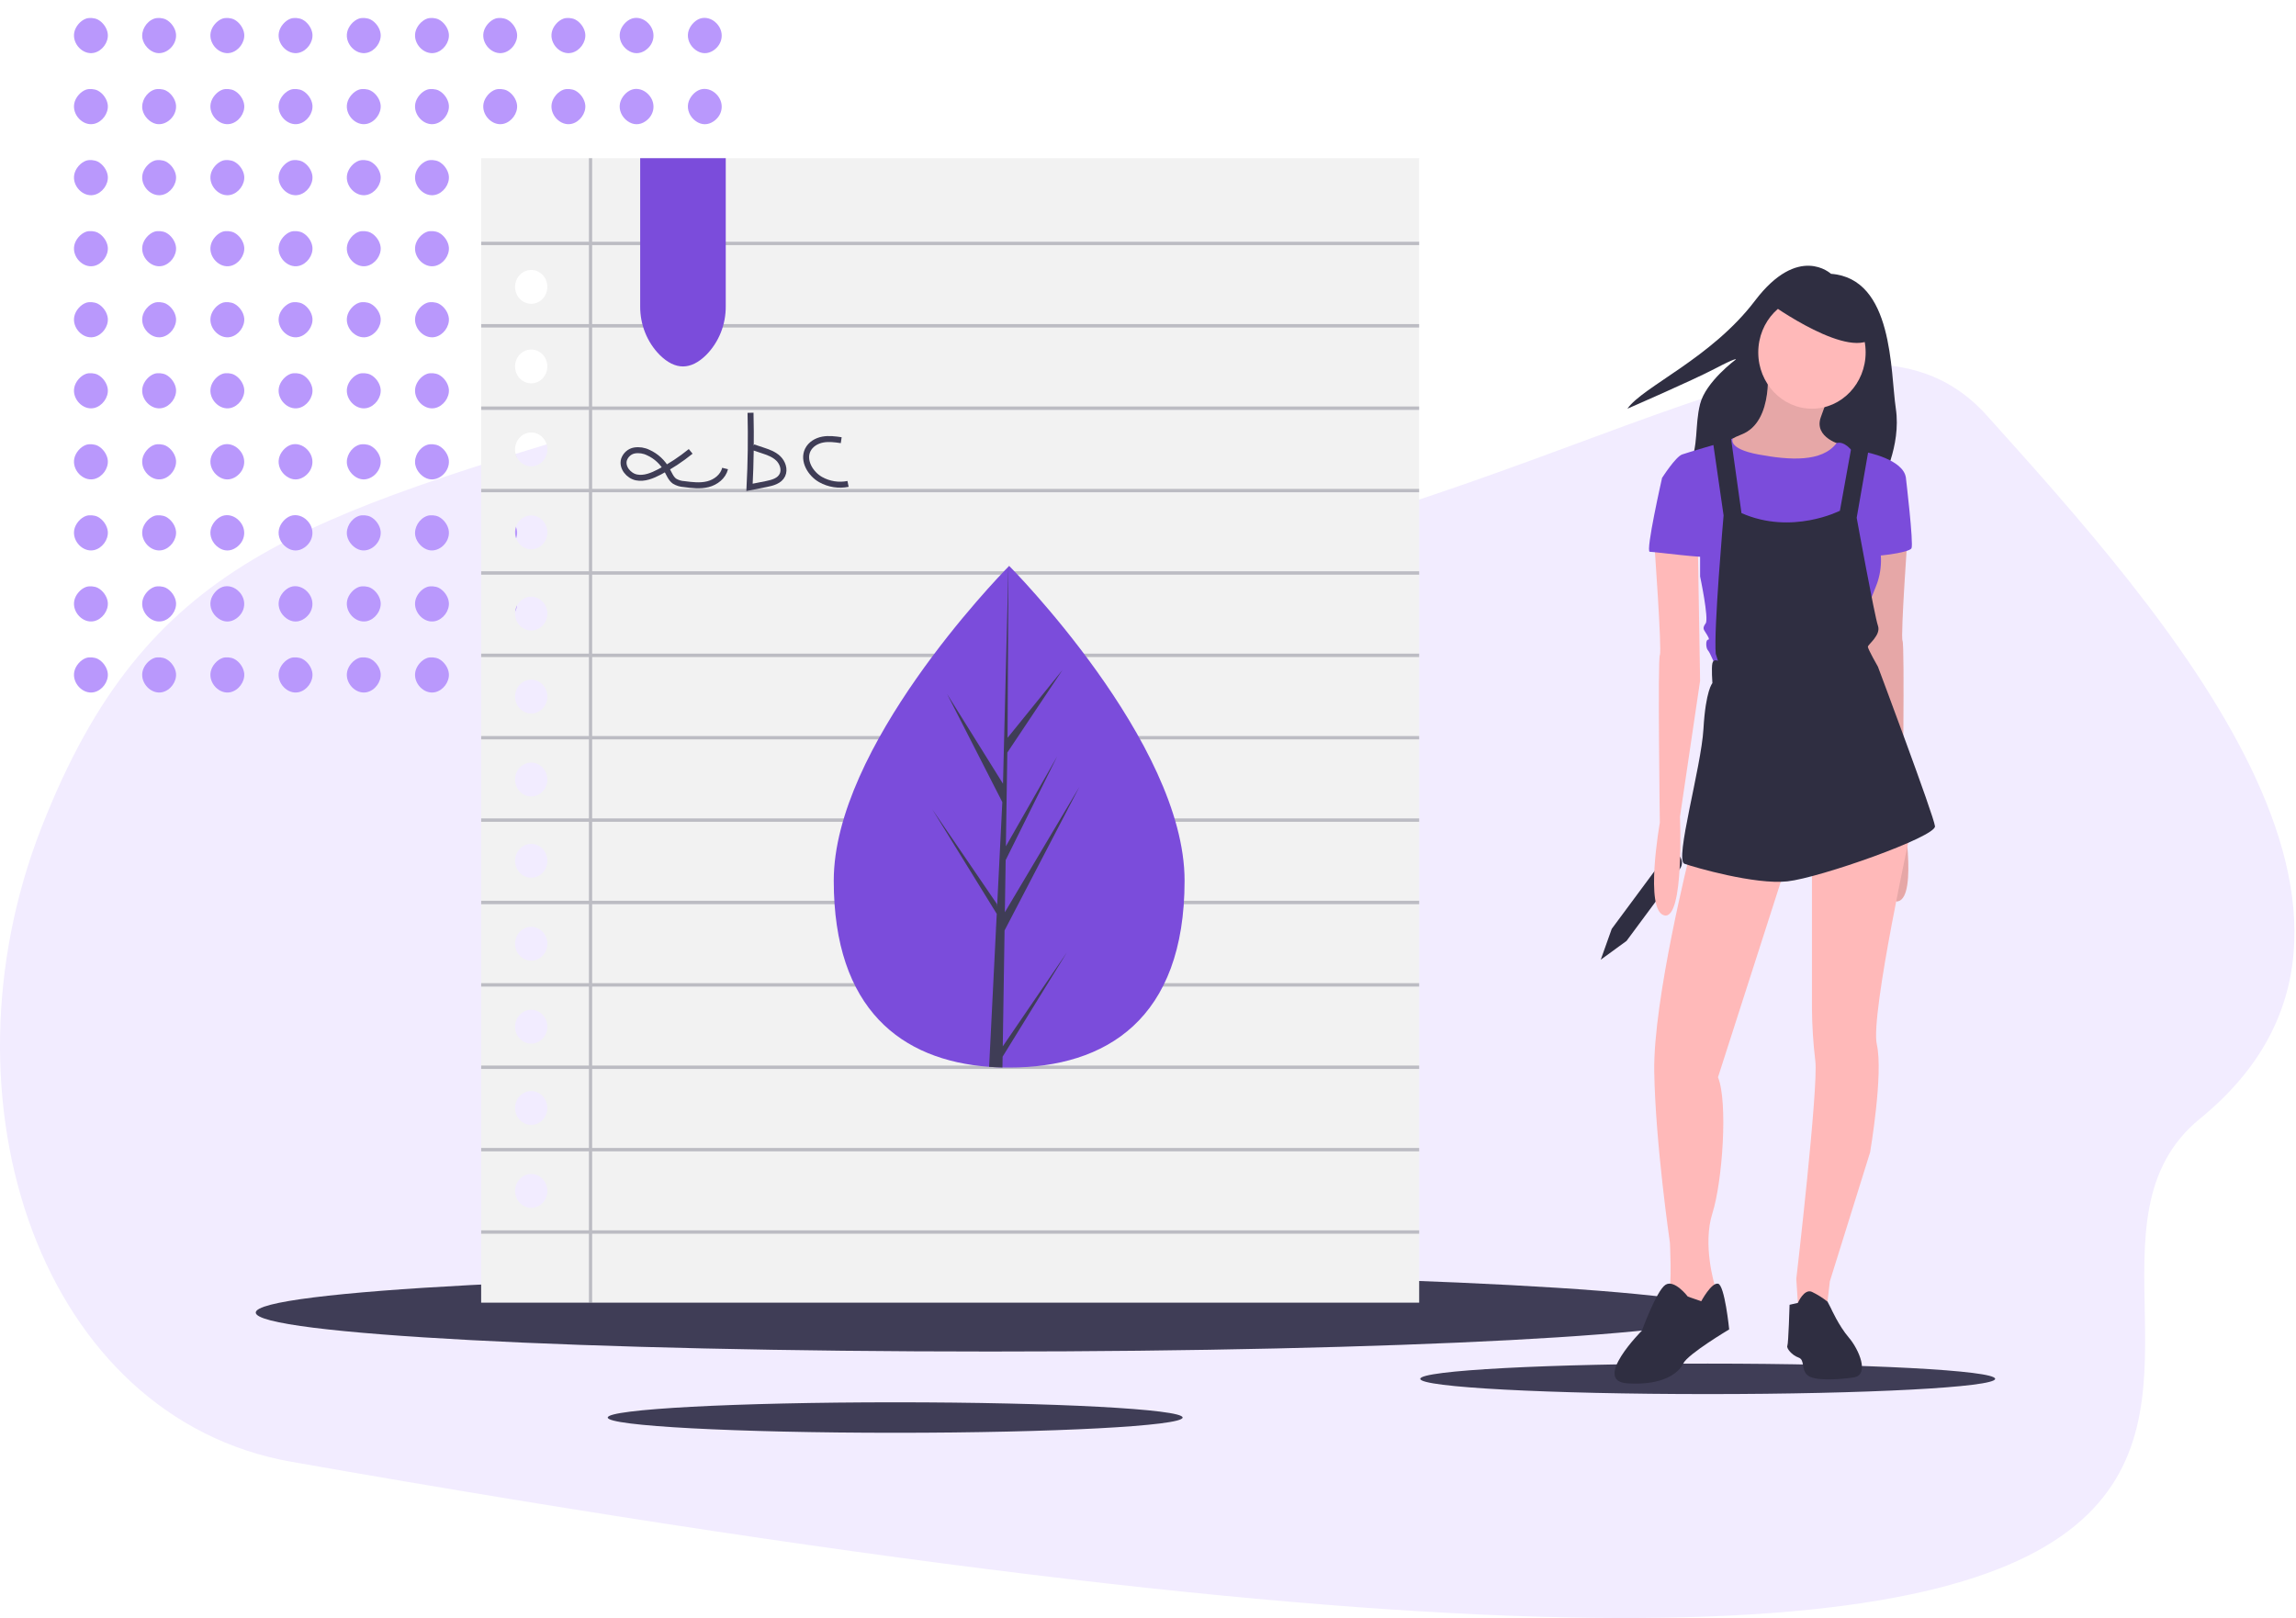 <svg width="769" height="542" viewBox="0 0 769 542" fill="none" xmlns="http://www.w3.org/2000/svg">
<g id="art">
<path id="Vector 1" d="M13.887 277.202C49.109 187.212 100.513 173.88 214.745 139.217C214.745 139.217 215.507 216.408 351.824 197.21C522.22 173.213 616.937 85.223 665.485 139.217C724.708 205.084 817.794 308.698 736.88 374.691C655.966 440.683 919.067 634.121 97.657 489.678C13.888 474.947 -22.072 369.078 13.887 277.202Z" fill="#F2ECFF"/>
<g id="dots">
<g id="Group">
<path id="Vector" d="M28.84 6.228C26.966 6.879 25.27 8.85 24.877 10.839C24.11 14.669 27.787 18.499 31.464 17.699C34.23 17.104 36.372 14.167 36.104 11.397C35.908 9.445 34.498 7.437 32.713 6.526C31.624 5.987 29.946 5.856 28.84 6.228Z" fill="#B998FC"/>
<path id="Vector_2" d="M51.686 6.228C48.99 7.158 47.17 10.244 47.723 12.958C48.169 15.171 50.151 17.235 52.257 17.699C55.719 18.462 59.307 15.059 58.95 11.397C58.754 9.445 57.344 7.437 55.559 6.526C54.47 5.987 52.792 5.856 51.686 6.228Z" fill="#B998FC"/>
<path id="Vector_3" d="M74.533 6.228C72.659 6.879 70.963 8.85 70.57 10.839C69.803 14.669 73.48 18.499 77.156 17.699C79.923 17.104 82.065 14.167 81.797 11.397C81.601 9.445 80.191 7.437 78.406 6.526C77.317 5.987 75.639 5.856 74.533 6.228Z" fill="#B998FC"/>
<path id="Vector_4" d="M97.379 6.228C95.505 6.879 93.809 8.85 93.416 10.839C92.649 14.669 96.326 18.499 100.003 17.699C102.769 17.104 104.911 14.167 104.643 11.397C104.447 9.445 103.037 7.437 101.252 6.526C100.163 5.987 98.485 5.856 97.379 6.228Z" fill="#B998FC"/>
<path id="Vector_5" d="M120.225 6.228C118.351 6.879 116.656 8.85 116.263 10.839C115.496 14.669 119.172 18.499 122.849 17.699C125.616 17.104 127.758 14.167 127.49 11.397C127.293 9.445 125.883 7.437 124.099 6.526C123.01 5.987 121.332 5.856 120.225 6.228Z" fill="#B998FC"/>
<path id="Vector_6" d="M143.072 6.228C141.198 6.879 139.502 8.85 139.109 10.839C138.342 14.669 142.019 18.499 145.696 17.699C148.462 17.104 150.604 14.167 150.336 11.397C150.14 9.445 148.73 7.437 146.945 6.526C145.856 5.987 144.178 5.856 143.072 6.228Z" fill="#B998FC"/>
<path id="Vector_7" d="M165.918 6.228C164.044 6.879 162.348 8.85 161.956 10.839C161.188 14.669 164.865 18.499 168.542 17.699C171.308 17.104 173.45 14.167 173.183 11.397C172.986 9.445 171.576 7.437 169.791 6.526C168.702 5.987 167.025 5.856 165.918 6.228Z" fill="#B998FC"/>
<path id="Vector_8" d="M188.765 6.228C186.89 6.879 185.195 8.85 184.802 10.839C184.035 14.669 187.712 18.499 191.388 17.699C194.155 17.104 196.297 14.167 196.029 11.397C195.833 9.445 194.423 7.437 192.638 6.526C191.549 5.987 189.871 5.856 188.765 6.228Z" fill="#B998FC"/>
<path id="Vector_9" d="M211.61 6.228C209.736 6.879 208.041 8.85 207.648 10.839C207.202 13.014 208.219 15.375 210.182 16.77C212.092 18.145 214.27 18.164 216.198 16.826C219.357 14.632 219.785 10.541 217.143 7.809C215.626 6.21 213.449 5.596 211.61 6.228Z" fill="#B998FC"/>
<path id="Vector_10" d="M234.457 6.228C232.583 6.879 230.888 8.85 230.495 10.839C230.049 13.014 231.066 15.375 233.03 16.77C234.939 18.145 237.117 18.164 239.045 16.826C242.204 14.632 242.632 10.541 239.991 7.809C238.473 6.21 236.296 5.596 234.457 6.228Z" fill="#B998FC"/>
<path id="Vector_11" d="M28.84 30.026C26.966 30.676 25.27 32.647 24.877 34.636C24.11 38.466 27.787 42.296 31.464 41.496C34.23 40.902 36.372 37.964 36.104 35.194C35.908 33.242 34.498 31.234 32.713 30.323C31.624 29.784 29.946 29.654 28.84 30.026Z" fill="#B998FC"/>
<path id="Vector_12" d="M51.686 30.025C48.99 30.955 47.17 34.041 47.723 36.756C48.169 38.968 50.151 41.032 52.257 41.496C55.719 42.259 59.307 38.856 58.95 35.194C58.754 33.242 57.344 31.234 55.559 30.323C54.47 29.784 52.792 29.654 51.686 30.025Z" fill="#B998FC"/>
<path id="Vector_13" d="M74.533 30.026C72.659 30.676 70.963 32.647 70.57 34.636C69.803 38.466 73.48 42.296 77.156 41.496C79.923 40.902 82.065 37.964 81.797 35.194C81.601 33.242 80.191 31.234 78.406 30.323C77.317 29.784 75.639 29.654 74.533 30.026Z" fill="#B998FC"/>
<path id="Vector_14" d="M97.379 30.026C95.505 30.676 93.809 32.647 93.416 34.636C92.649 38.466 96.326 42.296 100.003 41.496C102.769 40.902 104.911 37.964 104.643 35.194C104.447 33.242 103.037 31.234 101.252 30.323C100.163 29.784 98.485 29.654 97.379 30.026Z" fill="#B998FC"/>
<path id="Vector_15" d="M120.225 30.026C118.351 30.676 116.656 32.647 116.263 34.636C115.496 38.466 119.172 42.296 122.849 41.496C125.616 40.902 127.758 37.964 127.49 35.194C127.293 33.242 125.883 31.234 124.099 30.323C123.01 29.784 121.332 29.654 120.225 30.026Z" fill="#B998FC"/>
<path id="Vector_16" d="M143.072 30.026C141.198 30.676 139.502 32.647 139.109 34.636C138.342 38.466 142.019 42.296 145.696 41.496C148.462 40.902 150.604 37.964 150.336 35.194C150.14 33.242 148.73 31.234 146.945 30.323C145.856 29.784 144.178 29.654 143.072 30.026Z" fill="#B998FC"/>
<path id="Vector_17" d="M165.918 30.026C164.044 30.676 162.348 32.647 161.956 34.636C161.188 38.466 164.865 42.296 168.542 41.496C171.308 40.902 173.45 37.964 173.183 35.194C172.986 33.242 171.576 31.234 169.791 30.323C168.702 29.784 167.025 29.654 165.918 30.026Z" fill="#B998FC"/>
<path id="Vector_18" d="M188.765 30.026C186.89 30.676 185.195 32.647 184.802 34.636C184.035 38.466 187.712 42.296 191.388 41.496C194.155 40.902 196.297 37.964 196.029 35.194C195.833 33.242 194.423 31.234 192.638 30.323C191.549 29.784 189.871 29.654 188.765 30.026Z" fill="#B998FC"/>
<path id="Vector_19" d="M211.61 30.026C209.736 30.676 208.041 32.647 207.648 34.636C207.202 36.812 208.219 39.173 210.182 40.567C212.092 41.943 214.27 41.961 216.198 40.623C219.357 38.429 219.785 34.339 217.143 31.606C215.626 30.007 213.449 29.393 211.61 30.026Z" fill="#B998FC"/>
<path id="Vector_20" d="M234.457 30.026C232.583 30.676 230.888 32.647 230.495 34.636C230.049 36.812 231.066 39.173 233.03 40.567C234.939 41.943 237.117 41.961 239.045 40.623C242.204 38.429 242.632 34.339 239.991 31.606C238.473 30.007 236.296 29.393 234.457 30.026Z" fill="#B998FC"/>
<path id="Vector_21" d="M28.84 53.823C26.966 54.474 25.27 56.444 24.877 58.434C24.11 62.264 27.787 66.093 31.464 65.294C34.23 64.699 36.372 61.761 36.104 58.991C35.908 57.039 34.498 55.031 32.713 54.12C31.624 53.581 29.946 53.451 28.84 53.823Z" fill="#B998FC"/>
<path id="Vector_22" d="M51.686 53.823C49.812 54.474 48.116 56.444 47.724 58.434C46.956 62.264 50.633 66.093 54.31 65.294C57.077 64.699 59.218 61.761 58.951 58.991C58.754 57.039 57.344 55.031 55.559 54.12C54.471 53.581 52.793 53.451 51.686 53.823Z" fill="#B998FC"/>
<path id="Vector_23" d="M74.533 53.823C72.659 54.474 70.963 56.444 70.57 58.434C69.803 62.264 73.48 66.093 77.156 65.294C79.923 64.699 82.065 61.761 81.797 58.991C81.601 57.039 80.191 55.031 78.406 54.12C77.317 53.581 75.639 53.451 74.533 53.823Z" fill="#B998FC"/>
<path id="Vector_24" d="M97.379 53.823C95.505 54.474 93.809 56.444 93.416 58.434C92.649 62.264 96.326 66.093 100.003 65.294C102.769 64.699 104.911 61.761 104.643 58.991C104.447 57.039 103.037 55.031 101.252 54.12C100.163 53.581 98.485 53.451 97.379 53.823Z" fill="#B998FC"/>
<path id="Vector_25" d="M120.225 53.823C118.351 54.474 116.656 56.444 116.263 58.434C115.496 62.264 119.172 66.093 122.849 65.294C125.616 64.699 127.758 61.761 127.49 58.991C127.293 57.039 125.883 55.031 124.099 54.12C123.01 53.581 121.332 53.451 120.225 53.823Z" fill="#B998FC"/>
<path id="Vector_26" d="M143.072 53.823C141.198 54.474 139.502 56.444 139.109 58.434C138.342 62.264 142.019 66.093 145.696 65.294C148.462 64.699 150.604 61.761 150.336 58.991C150.14 57.039 148.73 55.031 146.945 54.12C145.856 53.581 144.178 53.451 143.072 53.823Z" fill="#B998FC"/>
<path id="Vector_27" d="M165.918 53.823C164.044 54.474 162.348 56.444 161.956 58.434C161.188 62.264 164.865 66.093 168.542 65.294C171.308 64.699 173.45 61.761 173.183 58.991C172.986 57.039 171.576 55.031 169.791 54.12C168.702 53.581 167.025 53.451 165.918 53.823Z" fill="#B998FC"/>
<path id="Vector_28" d="M188.765 53.823C186.89 54.474 185.195 56.444 184.802 58.434C184.035 62.264 187.712 66.093 191.388 65.294C194.155 64.699 196.297 61.761 196.029 58.991C195.833 57.039 194.423 55.031 192.638 54.12C191.549 53.581 189.871 53.451 188.765 53.823Z" fill="#B998FC"/>
<path id="Vector_29" d="M211.611 53.823C209.736 54.474 208.041 56.444 207.648 58.434C206.881 62.264 210.558 66.093 214.234 65.294C217.001 64.699 219.143 61.761 218.875 58.991C218.679 57.039 217.269 55.031 215.484 54.12C214.395 53.581 212.717 53.451 211.611 53.823Z" fill="#B998FC"/>
<path id="Vector_30" d="M234.457 53.823C232.583 54.474 230.887 56.444 230.495 58.434C229.727 62.264 233.404 66.093 237.081 65.294C239.847 64.699 241.989 61.761 241.722 58.991C241.525 57.039 240.115 55.031 238.33 54.12C237.242 53.581 235.564 53.451 234.457 53.823Z" fill="#B998FC"/>
<path id="Vector_31" d="M28.84 77.62C26.966 78.271 25.27 80.242 24.877 82.231C24.11 86.061 27.787 89.891 31.464 89.091C34.23 88.496 36.372 85.559 36.104 82.789C35.908 80.837 34.498 78.829 32.713 77.918C31.624 77.379 29.946 77.248 28.84 77.62Z" fill="#B998FC"/>
<path id="Vector_32" d="M51.686 77.62C49.812 78.271 48.116 80.242 47.724 82.231C46.956 86.061 50.633 89.891 54.31 89.091C57.077 88.496 59.218 85.559 58.951 82.789C58.754 80.837 57.344 78.829 55.559 77.918C54.471 77.379 52.793 77.248 51.686 77.62Z" fill="#B998FC"/>
<path id="Vector_33" d="M74.533 77.62C72.659 78.271 70.963 80.242 70.57 82.231C69.803 86.061 73.48 89.891 77.156 89.091C79.923 88.496 82.065 85.559 81.797 82.789C81.601 80.837 80.191 78.829 78.406 77.918C77.317 77.379 75.639 77.248 74.533 77.62Z" fill="#B998FC"/>
<path id="Vector_34" d="M97.379 77.62C95.505 78.271 93.809 80.242 93.416 82.231C92.649 86.061 96.326 89.891 100.003 89.091C102.769 88.496 104.911 85.559 104.643 82.789C104.447 80.837 103.037 78.829 101.252 77.918C100.163 77.379 98.485 77.248 97.379 77.62Z" fill="#B998FC"/>
<path id="Vector_35" d="M120.225 77.62C118.351 78.271 116.656 80.242 116.263 82.231C115.496 86.061 119.172 89.891 122.849 89.091C125.616 88.496 127.758 85.559 127.49 82.789C127.293 80.837 125.883 78.829 124.099 77.918C123.01 77.379 121.332 77.248 120.225 77.62Z" fill="#B998FC"/>
<path id="Vector_36" d="M143.072 77.62C141.198 78.271 139.502 80.242 139.109 82.231C138.342 86.061 142.019 89.891 145.696 89.091C148.462 88.496 150.604 85.559 150.336 82.789C150.14 80.837 148.73 78.829 146.945 77.918C145.856 77.379 144.178 77.248 143.072 77.62Z" fill="#B998FC"/>
<path id="Vector_37" d="M165.918 77.62C164.044 78.271 162.348 80.242 161.956 82.231C161.188 86.061 164.865 89.891 168.542 89.091C171.308 88.496 173.45 85.559 173.183 82.789C172.986 80.837 171.576 78.829 169.791 77.918C168.702 77.379 167.025 77.248 165.918 77.62Z" fill="#B998FC"/>
<path id="Vector_38" d="M188.765 77.62C186.89 78.271 185.195 80.242 184.802 82.231C184.035 86.061 187.712 89.891 191.388 89.091C194.155 88.496 196.297 85.559 196.029 82.789C195.833 80.837 194.423 78.829 192.638 77.918C191.549 77.379 189.871 77.248 188.765 77.62Z" fill="#B998FC"/>
<path id="Vector_39" d="M211.611 77.62C209.736 78.271 208.041 80.242 207.648 82.231C206.881 86.061 210.558 89.891 214.234 89.091C217.001 88.496 219.143 85.559 218.875 82.789C218.679 80.837 217.269 78.829 215.484 77.918C214.395 77.379 212.717 77.248 211.611 77.62Z" fill="#B998FC"/>
<path id="Vector_40" d="M234.457 77.62C232.583 78.271 230.887 80.242 230.495 82.231C229.727 86.061 233.404 89.891 237.081 89.091C239.847 88.496 241.989 85.559 241.722 82.789C241.525 80.837 240.115 78.829 238.33 77.918C237.242 77.379 235.564 77.248 234.457 77.62Z" fill="#B998FC"/>
<path id="Vector_41" d="M28.84 101.418C26.966 102.068 25.27 104.039 24.877 106.028C24.11 109.858 27.787 113.688 31.464 112.889C34.23 112.294 36.372 109.356 36.104 106.586C35.908 104.634 34.498 102.626 32.713 101.715C31.624 101.176 29.946 101.046 28.84 101.418Z" fill="#B998FC"/>
<path id="Vector_42" d="M51.686 101.418C49.812 102.068 48.116 104.039 47.724 106.028C46.956 109.858 50.633 113.688 54.31 112.889C57.077 112.294 59.218 109.356 58.951 106.586C58.754 104.634 57.344 102.626 55.559 101.715C54.471 101.176 52.793 101.046 51.686 101.418Z" fill="#B998FC"/>
<path id="Vector_43" d="M74.533 101.418C72.659 102.068 70.963 104.039 70.57 106.028C69.803 109.858 73.48 113.688 77.156 112.889C79.923 112.294 82.065 109.356 81.797 106.586C81.601 104.634 80.191 102.626 78.406 101.715C77.317 101.176 75.639 101.046 74.533 101.418Z" fill="#B998FC"/>
<path id="Vector_44" d="M97.379 101.418C95.505 102.068 93.809 104.039 93.416 106.028C92.649 109.858 96.326 113.688 100.003 112.889C102.769 112.294 104.911 109.356 104.643 106.586C104.447 104.634 103.037 102.626 101.252 101.715C100.163 101.176 98.485 101.046 97.379 101.418Z" fill="#B998FC"/>
<path id="Vector_45" d="M120.225 101.418C118.351 102.068 116.656 104.039 116.263 106.028C115.496 109.858 119.172 113.688 122.849 112.889C125.616 112.294 127.758 109.356 127.49 106.586C127.293 104.634 125.883 102.626 124.099 101.715C123.01 101.176 121.332 101.046 120.225 101.418Z" fill="#B998FC"/>
<path id="Vector_46" d="M143.072 101.418C141.198 102.068 139.502 104.039 139.109 106.028C138.342 109.858 142.019 113.688 145.696 112.889C148.462 112.294 150.604 109.356 150.336 106.586C150.14 104.634 148.73 102.626 146.945 101.715C145.856 101.176 144.178 101.046 143.072 101.418Z" fill="#B998FC"/>
<path id="Vector_47" d="M165.918 101.418C164.044 102.068 162.348 104.039 161.956 106.028C161.188 109.858 164.865 113.688 168.542 112.889C171.308 112.294 173.45 109.356 173.183 106.586C172.986 104.634 171.576 102.626 169.791 101.715C168.702 101.176 167.025 101.046 165.918 101.418Z" fill="#B998FC"/>
<path id="Vector_48" d="M188.765 101.418C186.89 102.068 185.195 104.039 184.802 106.028C184.035 109.858 187.712 113.688 191.388 112.889C194.155 112.294 196.297 109.356 196.029 106.586C195.833 104.634 194.423 102.626 192.638 101.715C191.549 101.176 189.871 101.046 188.765 101.418Z" fill="#B998FC"/>
<path id="Vector_49" d="M211.611 101.418C209.736 102.068 208.041 104.039 207.648 106.028C206.881 109.858 210.558 113.688 214.234 112.889C217.001 112.294 219.143 109.356 218.875 106.586C218.679 104.634 217.269 102.626 215.484 101.715C214.395 101.176 212.717 101.046 211.611 101.418Z" fill="#B998FC"/>
<path id="Vector_50" d="M234.457 101.418C232.583 102.068 230.887 104.039 230.495 106.028C229.727 109.858 233.404 113.688 237.081 112.889C239.847 112.294 241.989 109.356 241.722 106.586C241.525 104.634 240.115 102.626 238.33 101.715C237.242 101.176 235.564 101.046 234.457 101.418Z" fill="#B998FC"/>
<path id="Vector_51" d="M28.84 125.215C26.966 125.866 25.27 127.836 24.877 129.826C24.11 133.656 27.787 137.485 31.464 136.686C34.23 136.091 36.372 133.154 36.104 130.383C35.908 128.431 34.498 126.423 32.713 125.512C31.624 124.973 29.946 124.843 28.84 125.215Z" fill="#B998FC"/>
<path id="Vector_52" d="M51.686 125.215C49.812 125.866 48.116 127.836 47.724 129.826C46.956 133.656 50.633 137.485 54.31 136.686C57.077 136.091 59.218 133.154 58.951 130.383C58.754 128.431 57.344 126.423 55.559 125.512C54.471 124.973 52.793 124.843 51.686 125.215Z" fill="#B998FC"/>
<path id="Vector_53" d="M74.533 125.215C72.659 125.866 70.963 127.836 70.57 129.826C69.803 133.656 73.48 137.485 77.156 136.686C79.923 136.091 82.065 133.154 81.797 130.383C81.601 128.431 80.191 126.423 78.406 125.512C77.317 124.973 75.639 124.843 74.533 125.215Z" fill="#B998FC"/>
<path id="Vector_54" d="M97.379 125.215C95.505 125.866 93.809 127.836 93.416 129.826C92.649 133.656 96.326 137.485 100.003 136.686C102.769 136.091 104.911 133.154 104.643 130.383C104.447 128.431 103.037 126.423 101.252 125.512C100.163 124.973 98.485 124.843 97.379 125.215Z" fill="#B998FC"/>
<path id="Vector_55" d="M120.225 125.215C118.351 125.866 116.656 127.836 116.263 129.826C115.496 133.656 119.172 137.485 122.849 136.686C125.616 136.091 127.758 133.154 127.49 130.383C127.293 128.431 125.883 126.423 124.099 125.512C123.01 124.973 121.332 124.843 120.225 125.215Z" fill="#B998FC"/>
<path id="Vector_56" d="M143.072 125.215C141.198 125.866 139.502 127.836 139.109 129.826C138.342 133.656 142.019 137.485 145.696 136.686C148.462 136.091 150.604 133.154 150.336 130.383C150.14 128.431 148.73 126.423 146.945 125.512C145.856 124.973 144.178 124.843 143.072 125.215Z" fill="#B998FC"/>
<path id="Vector_57" d="M165.918 125.215C164.044 125.866 162.348 127.836 161.956 129.826C161.188 133.656 164.865 137.485 168.542 136.686C171.308 136.091 173.45 133.154 173.183 130.383C172.986 128.431 171.576 126.423 169.791 125.512C168.702 124.973 167.025 124.843 165.918 125.215Z" fill="#B998FC"/>
<path id="Vector_58" d="M188.765 125.215C186.89 125.866 185.195 127.836 184.802 129.826C184.035 133.656 187.712 137.485 191.388 136.686C194.155 136.091 196.297 133.154 196.029 130.383C195.833 128.431 194.423 126.423 192.638 125.512C191.549 124.973 189.871 124.843 188.765 125.215Z" fill="#B998FC"/>
<path id="Vector_59" d="M211.611 125.215C209.736 125.866 208.041 127.836 207.648 129.826C206.881 133.656 210.558 137.485 214.234 136.686C217.001 136.091 219.143 133.154 218.875 130.383C218.679 128.431 217.269 126.423 215.484 125.512C214.395 124.973 212.717 124.843 211.611 125.215Z" fill="#B998FC"/>
<path id="Vector_60" d="M234.457 125.215C232.583 125.866 230.887 127.836 230.495 129.826C229.727 133.656 233.404 137.485 237.081 136.686C239.847 136.091 241.989 133.154 241.722 130.383C241.525 128.431 240.115 126.423 238.33 125.512C237.242 124.973 235.564 124.843 234.457 125.215Z" fill="#B998FC"/>
<path id="Vector_61" d="M28.84 149.012C26.966 149.663 25.27 151.634 24.877 153.623C24.11 157.453 27.787 161.283 31.464 160.483C34.23 159.888 36.372 156.951 36.104 154.181C35.908 152.229 34.498 150.221 32.713 149.31C31.624 148.771 29.946 148.641 28.84 149.012Z" fill="#B998FC"/>
<path id="Vector_62" d="M51.686 149.012C49.812 149.663 48.116 151.634 47.724 153.623C46.956 157.453 50.633 161.283 54.31 160.483C57.077 159.888 59.218 156.951 58.951 154.181C58.754 152.229 57.344 150.221 55.559 149.31C54.471 148.771 52.793 148.641 51.686 149.012Z" fill="#B998FC"/>
<path id="Vector_63" d="M74.532 149.012C72.658 149.663 70.962 151.634 70.57 153.623C70.124 155.798 71.141 158.159 73.104 159.554C75.014 160.93 77.192 160.948 79.119 159.61C82.278 157.416 82.707 153.326 80.065 150.593C78.548 148.994 76.371 148.38 74.532 149.012Z" fill="#B998FC"/>
<path id="Vector_64" d="M97.38 149.012C95.505 149.663 93.81 151.634 93.417 153.623C92.971 155.798 93.988 158.159 95.952 159.554C97.862 160.93 100.039 160.948 101.967 159.61C105.126 157.416 105.554 153.326 102.913 150.593C101.396 148.994 99.218 148.38 97.38 149.012Z" fill="#B998FC"/>
<path id="Vector_65" d="M120.225 149.012C117.53 149.942 115.709 153.028 116.263 155.743C116.709 157.955 118.69 160.019 120.814 160.483C124.259 161.246 127.846 157.843 127.49 154.181C127.293 152.229 125.883 150.221 124.098 149.31C123.009 148.771 121.332 148.641 120.225 149.012Z" fill="#B998FC"/>
<path id="Vector_66" d="M143.071 149.012C140.376 149.942 138.556 153.028 139.109 155.743C139.555 157.955 141.536 160.019 143.66 160.483C147.105 161.246 150.693 157.843 150.336 154.181C150.14 152.229 148.729 150.221 146.945 149.31C145.856 148.771 144.178 148.641 143.071 149.012Z" fill="#B998FC"/>
<path id="Vector_67" d="M165.918 149.012C163.223 149.942 161.402 153.028 161.955 155.743C162.401 157.955 164.383 160.019 166.507 160.483C169.951 161.246 173.539 157.843 173.182 154.181C172.986 152.229 171.576 150.221 169.791 149.31C168.702 148.771 167.024 148.641 165.918 149.012Z" fill="#B998FC"/>
<path id="Vector_68" d="M188.764 149.012C186.069 149.942 184.248 153.028 184.802 155.743C185.248 157.955 187.229 160.019 189.353 160.483C192.798 161.246 196.385 157.843 196.028 154.181C195.832 152.229 194.422 150.221 192.637 149.31C191.548 148.771 189.871 148.641 188.764 149.012Z" fill="#B998FC"/>
<path id="Vector_69" d="M211.611 149.012C209.736 149.663 208.041 151.634 207.648 153.623C206.881 157.453 210.558 161.283 214.234 160.483C217.001 159.888 219.143 156.951 218.875 154.181C218.679 152.229 217.269 150.221 215.484 149.31C214.395 148.771 212.717 148.641 211.611 149.012Z" fill="#B998FC"/>
<path id="Vector_70" d="M234.457 149.012C232.583 149.663 230.887 151.634 230.495 153.623C229.727 157.453 233.404 161.283 237.081 160.483C239.847 159.888 241.989 156.951 241.722 154.181C241.525 152.229 240.115 150.221 238.33 149.31C237.242 148.771 235.564 148.641 234.457 149.012Z" fill="#B998FC"/>
<path id="Vector_71" d="M28.84 172.81C26.966 173.46 25.27 175.431 24.877 177.42C24.11 181.25 27.787 185.08 31.464 184.281C34.23 183.686 36.372 180.748 36.104 177.978C35.908 176.026 34.498 174.018 32.713 173.107C31.624 172.568 29.946 172.438 28.84 172.81Z" fill="#B998FC"/>
<path id="Vector_72" d="M51.686 172.81C49.812 173.46 48.116 175.431 47.724 177.42C46.956 181.25 50.633 185.08 54.31 184.281C57.077 183.686 59.218 180.748 58.951 177.978C58.754 176.026 57.344 174.018 55.559 173.107C54.471 172.568 52.793 172.438 51.686 172.81Z" fill="#B998FC"/>
<path id="Vector_73" d="M74.532 172.81C72.658 173.46 70.962 175.431 70.57 177.42C70.124 179.596 71.141 181.957 73.104 183.351C75.014 184.727 77.192 184.745 79.119 183.407C82.278 181.213 82.707 177.123 80.065 174.39C78.548 172.791 76.371 172.178 74.532 172.81Z" fill="#B998FC"/>
<path id="Vector_74" d="M97.38 172.81C95.505 173.46 93.81 175.431 93.417 177.42C92.971 179.596 93.988 181.957 95.952 183.351C97.862 184.727 100.039 184.745 101.967 183.407C105.126 181.213 105.554 177.123 102.913 174.39C101.396 172.791 99.218 172.178 97.38 172.81Z" fill="#B998FC"/>
<path id="Vector_75" d="M120.225 172.81C117.53 173.739 115.709 176.825 116.263 179.54C116.709 181.752 118.69 183.816 120.814 184.281C124.259 185.043 127.846 181.641 127.49 177.978C127.293 176.026 125.883 174.018 124.098 173.107C123.009 172.568 121.332 172.438 120.225 172.81Z" fill="#B998FC"/>
<path id="Vector_76" d="M143.071 172.81C140.376 173.739 138.556 176.825 139.109 179.54C139.555 181.752 141.536 183.816 143.66 184.281C147.105 185.043 150.693 181.641 150.336 177.978C150.14 176.026 148.729 174.018 146.945 173.107C145.856 172.568 144.178 172.438 143.071 172.81Z" fill="#B998FC"/>
<path id="Vector_77" d="M165.918 172.81C163.223 173.739 161.402 176.825 161.955 179.54C162.401 181.752 164.383 183.816 166.507 184.281C169.951 185.043 173.539 181.641 173.182 177.978C172.986 176.026 171.576 174.018 169.791 173.107C168.702 172.568 167.024 172.438 165.918 172.81Z" fill="#B998FC"/>
<path id="Vector_78" d="M188.764 172.81C186.069 173.739 184.248 176.825 184.802 179.54C185.248 181.752 187.229 183.816 189.353 184.281C192.798 185.043 196.385 181.641 196.028 177.978C195.832 176.026 194.422 174.018 192.637 173.107C191.548 172.568 189.871 172.438 188.764 172.81Z" fill="#B998FC"/>
<path id="Vector_79" d="M211.611 172.81C209.736 173.46 208.041 175.431 207.648 177.42C206.881 181.25 210.558 185.08 214.234 184.281C217.001 183.686 219.143 180.748 218.875 177.978C218.679 176.026 217.269 174.018 215.484 173.107C214.395 172.568 212.717 172.438 211.611 172.81Z" fill="#B998FC"/>
<path id="Vector_80" d="M234.457 172.81C232.583 173.46 230.887 175.431 230.495 177.42C229.727 181.25 233.404 185.08 237.081 184.281C239.847 183.686 241.989 180.748 241.722 177.978C241.525 176.026 240.115 174.018 238.33 173.107C237.242 172.568 235.564 172.438 234.457 172.81Z" fill="#B998FC"/>
<path id="Vector_81" d="M28.84 196.607C26.966 197.258 25.27 199.228 24.877 201.218C24.11 205.048 27.787 208.878 31.464 208.078C34.23 207.483 36.372 204.546 36.104 201.775C35.908 199.823 34.498 197.815 32.713 196.904C31.624 196.365 29.946 196.235 28.84 196.607Z" fill="#B998FC"/>
<path id="Vector_82" d="M51.686 196.607C49.812 197.258 48.116 199.228 47.724 201.218C46.956 205.048 50.633 208.878 54.31 208.078C57.077 207.483 59.218 204.546 58.951 201.775C58.754 199.823 57.344 197.815 55.559 196.904C54.471 196.365 52.793 196.235 51.686 196.607Z" fill="#B998FC"/>
<path id="Vector_83" d="M74.532 196.607C72.658 197.258 70.962 199.228 70.57 201.218C70.124 203.393 71.141 205.754 73.104 207.148C75.014 208.524 77.192 208.543 79.119 207.204C82.278 205.01 82.707 200.92 80.065 198.187C78.548 196.588 76.371 195.975 74.532 196.607Z" fill="#B998FC"/>
<path id="Vector_84" d="M97.38 196.607C95.505 197.258 93.81 199.228 93.417 201.218C92.971 203.393 93.988 205.754 95.952 207.148C97.862 208.524 100.039 208.543 101.967 207.204C105.126 205.01 105.554 200.92 102.913 198.187C101.396 196.588 99.218 195.975 97.38 196.607Z" fill="#B998FC"/>
<path id="Vector_85" d="M120.225 196.607C118.351 197.258 116.656 199.228 116.263 201.218C115.496 205.048 119.172 208.878 122.849 208.078C125.616 207.483 127.758 204.546 127.49 201.775C127.293 199.823 125.883 197.815 124.099 196.904C123.01 196.365 121.332 196.235 120.225 196.607Z" fill="#B998FC"/>
<path id="Vector_86" d="M143.072 196.607C141.198 197.258 139.502 199.228 139.109 201.218C138.342 205.048 142.019 208.878 145.696 208.078C148.462 207.483 150.604 204.546 150.336 201.775C150.14 199.823 148.73 197.815 146.945 196.904C145.856 196.365 144.178 196.235 143.072 196.607Z" fill="#B998FC"/>
<path id="Vector_87" d="M165.918 196.607C164.044 197.258 162.348 199.228 161.956 201.218C161.188 205.048 164.865 208.878 168.542 208.078C171.308 207.483 173.45 204.546 173.183 201.775C172.986 199.823 171.576 197.815 169.791 196.904C168.702 196.365 167.025 196.235 165.918 196.607Z" fill="#B998FC"/>
<path id="Vector_88" d="M188.765 196.607C186.89 197.258 185.195 199.228 184.802 201.218C184.035 205.048 187.712 208.878 191.388 208.078C194.155 207.483 196.297 204.546 196.029 201.775C195.833 199.823 194.423 197.815 192.638 196.904C191.549 196.365 189.871 196.235 188.765 196.607Z" fill="#B998FC"/>
<path id="Vector_89" d="M211.611 196.607C209.736 197.258 208.041 199.228 207.648 201.218C206.881 205.048 210.558 208.878 214.234 208.078C217.001 207.483 219.143 204.546 218.875 201.775C218.679 199.823 217.269 197.815 215.484 196.904C214.395 196.365 212.717 196.235 211.611 196.607Z" fill="#B998FC"/>
<path id="Vector_90" d="M234.457 196.607C232.583 197.258 230.887 199.228 230.495 201.218C229.727 205.048 233.404 208.878 237.081 208.078C239.847 207.483 241.989 204.546 241.722 201.775C241.525 199.823 240.115 197.815 238.33 196.904C237.242 196.365 235.564 196.235 234.457 196.607Z" fill="#B998FC"/>
<path id="Vector_91" d="M28.84 220.404C26.966 221.055 25.27 223.026 24.877 225.015C24.11 228.845 27.787 232.675 31.464 231.875C34.23 231.281 36.372 228.343 36.104 225.573C35.908 223.621 34.498 221.613 32.713 220.702C31.624 220.163 29.946 220.033 28.84 220.404Z" fill="#B998FC"/>
<path id="Vector_92" d="M51.686 220.404C49.812 221.055 48.116 223.026 47.724 225.015C46.956 228.845 50.633 232.675 54.31 231.875C57.077 231.281 59.218 228.343 58.951 225.573C58.754 223.621 57.344 221.613 55.559 220.702C54.471 220.163 52.793 220.033 51.686 220.404Z" fill="#B998FC"/>
<path id="Vector_93" d="M74.533 220.404C72.659 221.055 70.963 223.026 70.57 225.015C69.803 228.845 73.48 232.675 77.156 231.875C79.923 231.281 82.065 228.343 81.797 225.573C81.601 223.621 80.191 221.613 78.406 220.702C77.317 220.163 75.639 220.033 74.533 220.404Z" fill="#B998FC"/>
<path id="Vector_94" d="M97.379 220.404C95.505 221.055 93.809 223.026 93.416 225.015C92.649 228.845 96.326 232.675 100.003 231.875C102.769 231.281 104.911 228.343 104.643 225.573C104.447 223.621 103.037 221.613 101.252 220.702C100.163 220.163 98.485 220.033 97.379 220.404Z" fill="#B998FC"/>
<path id="Vector_95" d="M120.225 220.404C118.351 221.055 116.656 223.026 116.263 225.015C115.496 228.845 119.172 232.675 122.849 231.875C125.616 231.281 127.758 228.343 127.49 225.573C127.293 223.621 125.883 221.613 124.099 220.702C123.01 220.163 121.332 220.033 120.225 220.404Z" fill="#B998FC"/>
<path id="Vector_96" d="M143.072 220.404C141.198 221.055 139.502 223.026 139.109 225.015C138.342 228.845 142.019 232.675 145.696 231.875C148.462 231.281 150.604 228.343 150.336 225.573C150.14 223.621 148.73 221.613 146.945 220.702C145.856 220.163 144.178 220.033 143.072 220.404Z" fill="#B998FC"/>
<path id="Vector_97" d="M165.918 220.404C164.044 221.055 162.348 223.026 161.956 225.015C161.188 228.845 164.865 232.675 168.542 231.875C171.308 231.281 173.45 228.343 173.183 225.573C172.986 223.621 171.576 221.613 169.791 220.702C168.702 220.163 167.025 220.033 165.918 220.404Z" fill="#B998FC"/>
<path id="Vector_98" d="M188.765 220.404C186.89 221.055 185.195 223.026 184.802 225.015C184.035 228.845 187.712 232.675 191.388 231.875C194.155 231.281 196.297 228.343 196.029 225.573C195.833 223.621 194.423 221.613 192.638 220.702C191.549 220.163 189.871 220.033 188.765 220.404Z" fill="#B998FC"/>
<path id="Vector_99" d="M211.611 220.404C209.736 221.055 208.041 223.026 207.648 225.015C206.881 228.845 210.558 232.675 214.234 231.875C217.001 231.281 219.143 228.343 218.875 225.573C218.679 223.621 217.269 221.613 215.484 220.702C214.395 220.163 212.717 220.033 211.611 220.404Z" fill="#B998FC"/>
<path id="Vector_100" d="M234.457 220.404C232.583 221.055 230.887 223.026 230.495 225.015C229.727 228.845 233.404 232.675 237.081 231.875C239.847 231.281 241.989 228.343 241.722 225.573C241.525 223.621 240.115 221.613 238.33 220.702C237.242 220.163 235.564 220.033 234.457 220.404Z" fill="#B998FC"/>
</g>
</g>
<g id="art_2" clip-path="url(#clip0)" filter="url(#filter0_d)">
<path id="Vector_101" d="M331.694 448.726C467.576 448.726 577.731 442.886 577.731 435.683C577.731 428.479 467.576 422.639 331.694 422.639C195.812 422.639 85.658 428.479 85.658 435.683C85.658 442.886 195.812 448.726 331.694 448.726Z" fill="#3F3D56"/>
<path id="Vector_102" d="M571.966 462.982C625.137 462.982 668.241 460.697 668.241 457.878C668.241 455.06 625.137 452.775 571.966 452.775C518.794 452.775 475.691 455.06 475.691 457.878C475.691 460.697 518.794 462.982 571.966 462.982Z" fill="#3F3D56"/>
<path id="Vector_103" d="M299.821 475.947C352.992 475.947 396.096 473.662 396.096 470.843C396.096 468.025 352.992 465.739 299.821 465.739C246.65 465.739 203.546 468.025 203.546 470.843C203.546 473.662 246.65 475.947 299.821 475.947Z" fill="#3F3D56"/>
<path id="Vector_104" d="M536.138 317.481L544.776 311.184L562.68 287.015C563.191 286.326 563.419 285.452 563.315 284.586C563.212 283.72 562.784 282.933 562.127 282.397C561.47 281.862 560.637 281.622 559.811 281.731C558.985 281.84 558.235 282.288 557.724 282.977L539.82 307.146L536.138 317.481Z" fill="#2F2E41"/>
<path id="Vector_105" d="M613.246 87.721C613.246 87.721 602.382 77.506 587.772 96.758C573.161 116.009 550.31 125.438 545.065 132.903C545.065 132.903 566.793 123.474 574.285 119.545C581.778 115.616 581.403 116.402 581.403 116.402C581.403 116.402 571.288 123.867 569.415 131.332C567.542 138.796 569.041 145.083 565.669 152.547C562.297 160.012 630.104 157.655 630.104 157.655C630.104 157.655 636.847 145.476 634.974 132.903C633.1 120.331 634.224 89.293 613.246 87.721Z" fill="#2F2E41"/>
<path id="Vector_106" d="M591.892 117.974C591.892 117.974 594.515 137.225 583.276 141.547C572.037 145.868 576.158 151.762 576.158 151.762L593.016 160.405L610.998 154.512L616.992 145.083C616.992 145.083 607.252 142.725 609.874 135.653C612.496 128.581 613.246 126.224 613.246 126.224L591.892 117.974Z" fill="#FFB9B9"/>
<path id="Vector_107" opacity="0.1" d="M591.892 117.974C591.892 117.974 594.515 137.225 583.276 141.547C572.037 145.868 576.158 151.762 576.158 151.762L593.016 160.405L610.998 154.512L616.992 145.083C616.992 145.083 607.252 142.725 609.874 135.653C612.496 128.581 613.246 126.224 613.246 126.224L591.892 117.974Z" fill="black"/>
<path id="Vector_108" d="M639.094 172.978C639.094 172.978 636.472 209.123 637.221 210.695C637.97 212.266 637.221 266.877 637.221 266.877C637.221 266.877 642.466 296.344 635.723 297.915C628.979 299.487 630.478 264.913 630.478 264.913L623.735 219.338L624.484 174.156L639.094 172.978Z" fill="#FFB9B9"/>
<path id="Vector_109" opacity="0.1" d="M639.094 172.978C639.094 172.978 636.472 209.123 637.221 210.695C637.97 212.266 637.221 266.877 637.221 266.877C637.221 266.877 642.466 296.344 635.723 297.915C628.979 299.487 630.478 264.913 630.478 264.913L623.735 219.338L624.484 174.156L639.094 172.978Z" fill="black"/>
<path id="Vector_110" d="M566.043 281.807C566.043 281.807 553.681 330.918 554.055 354.884C554.43 378.85 559.3 412.245 559.3 412.245C559.3 412.245 560.049 426.782 558.925 428.354C557.802 429.925 564.545 436.604 564.545 436.604L571.662 432.282L574.285 429.139V426.389C574.285 426.389 570.164 413.031 573.536 402.423C576.907 391.815 578.78 365.099 575.409 356.848L598.635 284.557L566.043 281.807Z" fill="#FFB9B9"/>
<path id="Vector_111" d="M565.294 430.318C565.294 430.318 560.799 424.425 557.802 426.389C554.805 428.354 549.935 441.712 549.935 441.712C549.935 441.712 533.077 458.606 545.065 459.392C557.052 460.177 562.297 455.856 563.796 452.713C565.294 449.57 579.155 441.319 579.155 441.319C579.155 441.319 577.657 426.389 575.409 425.996C573.161 425.603 569.79 431.89 569.79 431.89L565.294 430.318Z" fill="#2F2E41"/>
<path id="Vector_112" d="M606.877 284.95V333.668C606.921 339.579 607.296 345.483 608.001 351.348C609.125 359.991 601.632 424.425 601.632 424.425L602.382 435.818L611.747 435.033L612.871 425.211L626.357 381.993C626.357 381.993 630.853 355.67 628.605 345.848C626.357 336.025 640.218 273.164 640.218 273.164L606.877 284.95Z" fill="#FFB9B9"/>
<path id="Vector_113" d="M599.385 433.068L602.159 432.436C602.159 432.436 604.255 427.568 606.877 428.747C608.722 429.639 610.471 430.738 612.091 432.023L613.246 434.247C613.246 434.247 615.868 440.14 619.239 444.069C622.611 447.998 626.357 456.641 620.738 457.427C615.119 458.213 607.626 458.606 605.379 456.641C603.131 454.677 604.629 451.534 602.382 450.748C600.134 449.962 598.261 447.605 598.635 446.819C599.01 446.033 599.385 433.068 599.385 433.068Z" fill="#2F2E41"/>
<path id="Vector_114" d="M606.877 132.903C616.808 132.903 624.859 124.46 624.859 114.045C624.859 103.629 616.808 95.186 606.877 95.186C596.946 95.186 588.895 103.629 588.895 114.045C588.895 124.46 596.946 132.903 606.877 132.903Z" fill="#FFB9B9"/>
<path id="Vector_115" d="M575.409 144.69L580.358 142.878C580.358 142.878 578.406 146.261 588.896 148.226C599.385 150.19 610.248 150.886 615.118 144.448C615.118 144.448 616.992 143.511 619.614 146.261C622.237 149.012 623.735 148.226 623.735 148.226L621.862 158.441L618.116 177.299L613.246 191.443L599.385 188.3L584.4 176.907L578.781 161.584V147.44L575.409 144.69Z" fill="#7B4CDB"/>
<path id="Vector_116" d="M621.113 150.19L624.859 147.44C624.859 147.44 637.596 149.797 638.345 156.084L628.605 175.728C630.592 181.194 630.457 187.259 628.23 192.622C624.484 201.658 624.859 203.623 624.859 203.623L622.237 215.409L574.66 219.338C574.66 219.338 572.787 214.624 572.038 213.838C571.288 213.052 571.288 210.302 572.038 210.302C572.787 210.302 572.038 209.123 571.288 207.944C570.539 206.766 570.164 206.373 571.288 204.801C572.412 203.23 569.415 189.086 569.415 189.086V173.763L556.678 156.084C556.678 156.084 561.174 149.012 563.421 148.226C565.669 147.44 576.361 144.341 576.361 144.341L578.781 148.077L582.152 176.514L587.022 193.801L607.528 190.147L615.493 176.121L620.738 159.619L621.113 150.19Z" fill="#7B4CDB"/>
<path id="Vector_117" d="M635.348 153.726L638.345 156.083C638.345 156.083 640.967 178.085 640.218 179.657C639.469 181.228 626.357 182.8 625.983 182.014C625.608 181.228 635.348 153.726 635.348 153.726Z" fill="#7B4CDB"/>
<path id="Vector_118" d="M554.055 177.692C554.055 177.692 556.678 213.838 555.929 215.409C555.179 216.981 555.929 271.592 555.929 271.592C555.929 271.592 550.684 301.059 557.427 302.63C564.17 304.202 562.672 269.628 562.672 269.628L569.415 224.053L568.666 178.871L554.055 177.692Z" fill="#FFB9B9"/>
<path id="Vector_119" d="M573.536 142.725L577.282 168.656C577.282 168.656 573.91 207.159 574.66 215.016L575.409 217.374C575.409 217.374 573.91 216.588 573.536 218.159C573.161 219.731 573.536 224.839 573.536 224.839C573.536 224.839 571.288 227.196 570.539 240.161C569.789 253.126 560.799 284.164 564.17 285.343C567.542 286.522 587.771 292.415 598.635 291.236C609.499 290.058 648.459 276.307 648.085 272.771C647.71 269.235 628.979 219.338 628.979 219.338C628.979 219.338 625.608 213.445 625.608 212.659C625.608 211.873 630.103 208.73 628.979 205.587C627.855 202.444 621.861 169.442 621.861 169.442L625.982 145.868L620.363 144.297L616.242 167.084C616.242 167.084 600.134 175.335 583.276 167.87L579.53 141.154L573.536 142.725Z" fill="#2F2E41"/>
<path id="Vector_120" d="M559.675 154.905L556.678 156.083C556.678 156.083 551.059 180.835 552.557 180.835C554.056 180.835 572.037 183.193 572.037 182.407C572.037 181.621 568.666 162.37 568.666 162.37L559.675 154.905Z" fill="#7B4CDB"/>
<path id="Vector_121" d="M592.642 97.543C592.642 97.543 620.363 117.581 627.856 108.544C635.348 99.508 614.744 91.65 614.744 91.65L597.512 89.686L592.642 97.543Z" fill="#2F2E41"/>
<path id="Vector_122" d="M161.152 48.995V432.359H475.322V48.995H161.152ZM177.915 400.601C176.846 400.601 175.8 400.268 174.911 399.645C174.022 399.022 173.329 398.136 172.919 397.1C172.51 396.064 172.403 394.923 172.612 393.823C172.82 392.723 173.335 391.713 174.092 390.92C174.848 390.127 175.811 389.586 176.86 389.368C177.909 389.149 178.997 389.261 179.985 389.69C180.973 390.12 181.817 390.846 182.411 391.779C183.006 392.712 183.323 393.808 183.323 394.93C183.323 396.434 182.753 397.876 181.739 398.94C180.725 400.003 179.349 400.601 177.915 400.601ZM177.915 372.813C176.846 372.813 175.8 372.48 174.911 371.857C174.022 371.234 173.329 370.348 172.919 369.312C172.51 368.275 172.403 367.135 172.612 366.035C172.82 364.935 173.335 363.925 174.092 363.131C174.848 362.338 175.811 361.798 176.86 361.579C177.909 361.361 178.997 361.473 179.985 361.902C180.973 362.331 181.817 363.058 182.411 363.991C183.006 364.923 183.323 366.02 183.323 367.141C183.323 368.646 182.753 370.088 181.739 371.152C180.725 372.215 179.349 372.813 177.915 372.813ZM177.915 345.591C176.846 345.591 175.8 345.259 174.911 344.636C174.022 344.013 173.329 343.127 172.919 342.091C172.51 341.054 172.403 339.914 172.612 338.814C172.82 337.714 173.335 336.703 174.092 335.91C174.848 335.117 175.811 334.577 176.86 334.358C177.909 334.139 178.997 334.252 179.985 334.681C180.973 335.11 181.817 335.837 182.411 336.77C183.006 337.702 183.323 338.799 183.323 339.92C183.323 341.424 182.753 342.867 181.739 343.93C180.725 344.994 179.349 345.591 177.915 345.591ZM177.915 317.803C176.846 317.803 175.8 317.471 174.911 316.847C174.022 316.224 173.329 315.339 172.919 314.302C172.51 313.266 172.403 312.126 172.612 311.026C172.82 309.926 173.335 308.915 174.092 308.122C174.848 307.329 175.811 306.789 176.86 306.57C177.909 306.351 178.997 306.464 179.985 306.893C180.973 307.322 181.817 308.049 182.411 308.981C183.006 309.914 183.323 311.01 183.323 312.132C183.323 313.636 182.753 315.079 181.739 316.142C180.725 317.206 179.349 317.803 177.915 317.803ZM177.915 290.015C176.846 290.015 175.8 289.682 174.911 289.059C174.022 288.436 173.329 287.55 172.919 286.514C172.51 285.478 172.403 284.338 172.612 283.238C172.82 282.137 173.335 281.127 174.092 280.334C174.848 279.541 175.811 279.001 176.86 278.782C177.909 278.563 178.997 278.675 179.985 279.105C180.973 279.534 181.817 280.261 182.411 281.193C183.006 282.126 183.323 283.222 183.323 284.344C183.323 285.848 182.753 287.29 181.739 288.354C180.725 289.418 179.349 290.015 177.915 290.015ZM177.915 262.794C176.846 262.794 175.8 262.461 174.911 261.838C174.022 261.215 173.329 260.329 172.919 259.293C172.51 258.257 172.403 257.117 172.612 256.016C172.82 254.916 173.335 253.906 174.092 253.113C174.848 252.32 175.811 251.78 176.86 251.561C177.909 251.342 178.997 251.454 179.985 251.883C180.973 252.313 181.817 253.04 182.411 253.972C183.006 254.905 183.323 256.001 183.323 257.123C183.323 258.627 182.753 260.069 181.739 261.133C180.725 262.196 179.349 262.794 177.915 262.794ZM177.915 235.006C176.846 235.006 175.8 234.673 174.911 234.05C174.022 233.427 173.329 232.541 172.919 231.505C172.51 230.469 172.403 229.328 172.612 228.228C172.82 227.128 173.335 226.118 174.092 225.325C174.848 224.531 175.811 223.991 176.86 223.773C177.909 223.554 178.997 223.666 179.985 224.095C180.973 224.524 181.817 225.251 182.411 226.184C183.006 227.117 183.323 228.213 183.323 229.335C183.323 230.839 182.753 232.281 181.739 233.345C180.725 234.408 179.349 235.006 177.915 235.006ZM177.915 207.217C176.846 207.217 175.8 206.885 174.911 206.262C174.022 205.639 173.329 204.753 172.919 203.717C172.51 202.68 172.403 201.54 172.612 200.44C172.82 199.34 173.335 198.329 174.092 197.536C174.848 196.743 175.811 196.203 176.86 195.984C177.909 195.765 178.997 195.878 179.985 196.307C180.973 196.736 181.817 197.463 182.411 198.396C183.006 199.328 183.323 200.425 183.323 201.546C183.323 203.05 182.753 204.493 181.739 205.556C180.725 206.62 179.349 207.217 177.915 207.217ZM177.915 179.996C176.846 179.996 175.8 179.664 174.911 179.041C174.022 178.417 173.329 177.532 172.919 176.496C172.51 175.459 172.403 174.319 172.612 173.219C172.82 172.119 173.335 171.108 174.092 170.315C174.848 169.522 175.811 168.982 176.86 168.763C177.909 168.544 178.997 168.657 179.985 169.086C180.973 169.515 181.817 170.242 182.411 171.175C183.006 172.107 183.323 173.204 183.323 174.325C183.323 175.829 182.753 177.272 181.739 178.335C180.725 179.399 179.349 179.996 177.915 179.996ZM177.915 152.208C176.846 152.208 175.8 151.876 174.911 151.252C174.022 150.629 173.329 149.744 172.919 148.707C172.51 147.671 172.403 146.531 172.612 145.431C172.82 144.331 173.335 143.32 174.092 142.527C174.848 141.734 175.811 141.194 176.86 140.975C177.909 140.756 178.997 140.868 179.985 141.298C180.973 141.727 181.817 142.454 182.411 143.386C183.006 144.319 183.323 145.415 183.323 146.537C183.323 148.041 182.753 149.484 181.739 150.547C180.725 151.611 179.349 152.208 177.915 152.208ZM177.915 124.42C176.846 124.42 175.8 124.087 174.911 123.464C174.022 122.841 173.329 121.955 172.919 120.919C172.51 119.883 172.403 118.743 172.612 117.642C172.82 116.542 173.335 115.532 174.092 114.739C174.848 113.946 175.811 113.406 176.86 113.187C177.909 112.968 178.997 113.08 179.985 113.509C180.973 113.939 181.817 114.666 182.411 115.598C183.006 116.531 183.323 117.627 183.323 118.749C183.323 120.253 182.753 121.695 181.739 122.759C180.725 123.822 179.349 124.42 177.915 124.42ZM177.915 97.766C176.846 97.766 175.8 97.433 174.911 96.81C174.022 96.187 173.329 95.301 172.919 94.265C172.51 93.229 172.403 92.089 172.612 90.989C172.82 89.888 173.335 88.878 174.092 88.085C174.848 87.292 175.811 86.752 176.86 86.533C177.909 86.314 178.997 86.426 179.985 86.856C180.973 87.285 181.817 88.012 182.411 88.944C183.006 89.877 183.323 90.973 183.323 92.095C183.323 93.599 182.753 95.041 181.739 96.105C180.725 97.168 179.349 97.766 177.915 97.766Z" fill="#F2F2F2"/>
<path id="Vector_123" opacity="0.3" d="M475.322 78.109V76.975H198.331V48.995H197.25V76.975H161.152V78.109H197.25V104.571H161.152V105.705H197.25V132.168H161.152V133.302H197.25V159.764H161.152V160.898H197.25V187.36H161.152V188.494H197.25V214.956H161.152V216.09H197.25V242.552H161.152V243.686H197.25V270.149H161.152V271.283H197.25V297.745H161.152V298.879H197.25V325.341H161.152V326.475H197.25V352.937H161.152V354.071H197.25V380.533H161.152V381.667H197.25V408.129H161.152V409.263H197.25V432.359H198.331V409.263H475.322V408.129H198.331V381.667H475.322V380.533H198.331V354.071H475.322V352.937H198.331V326.475H475.322V325.341H198.331V298.879H475.322V297.745H198.331V271.283H475.322V270.149H198.331V243.686H475.322V242.552H198.331V216.09H475.322V214.956H198.331V188.494H475.322V187.36H198.331V160.898H475.322V159.764H198.331V133.302H475.322V132.168H198.331V105.705H475.322V104.571H198.331V78.109H475.322Z" fill="#3F3D56"/>
<path id="Vector_124" d="M231.332 147.206C228.065 149.86 224.555 152.167 220.854 154.094C218.462 155.339 215.808 156.447 213.184 155.925C210.561 155.403 208.205 152.591 209.006 149.919C209.284 149.139 209.752 148.45 210.364 147.92C210.977 147.389 211.711 147.037 212.494 146.899C214.069 146.645 215.68 146.888 217.123 147.599C219.764 148.786 221.967 150.837 223.405 153.445C224.138 154.784 224.713 156.32 225.93 157.188C226.911 157.772 228.009 158.105 229.136 158.161C231.788 158.509 234.509 158.853 237.107 158.195C239.704 157.538 242.193 155.653 242.856 152.938" stroke="#3F3D56" stroke-width="2" stroke-miterlimit="10"/>
<path id="Vector_125" d="M251.375 134.267C251.58 142.596 251.469 150.926 251.041 159.254L256.677 158.138C258.754 157.726 261.118 157.097 262.056 155.111C262.931 153.259 262.099 150.921 260.641 149.529C259.184 148.137 257.243 147.472 255.365 146.846L252.288 145.819" stroke="#3F3D56" stroke-width="2" stroke-miterlimit="10"/>
<path id="Vector_126" d="M281.75 143.45C279.692 143.151 277.593 142.864 275.548 143.249C273.504 143.633 271.486 144.801 270.544 146.742C268.802 150.328 271.47 154.744 274.851 156.647C277.665 158.218 280.908 158.73 284.038 158.097" stroke="#3F3D56" stroke-width="2" stroke-miterlimit="10"/>
<path id="Vector_127" d="M236.506 114.922C231.332 120.024 226.157 120.024 220.983 114.922C218.884 112.809 217.218 110.269 216.089 107.457C214.959 104.645 214.39 101.621 214.415 98.569V48.995H243.074V98.569C243.099 101.621 242.53 104.645 241.4 107.457C240.271 110.269 238.606 112.809 236.506 114.922Z" fill="#7B4CDB"/>
<path id="Vector_128" d="M396.752 290.996C396.752 337.402 370.451 353.605 338.001 353.605C337.249 353.605 336.497 353.593 335.751 353.576C334.248 353.542 332.756 353.469 331.285 353.361C301.998 351.189 279.249 334.153 279.249 290.996C279.249 246.342 333.659 189.989 337.757 185.809C337.757 185.808 337.758 185.808 337.758 185.807C337.758 185.806 337.758 185.806 337.759 185.805C337.759 185.805 337.76 185.804 337.761 185.804C337.761 185.804 337.762 185.804 337.763 185.804C337.92 185.639 338.001 185.56 338.001 185.56C338.001 185.56 396.752 244.595 396.752 290.996Z" fill="#7B4CDB"/>
<path id="Vector_129" d="M335.859 346.504L357.348 315.019L335.805 349.964L335.751 353.576C334.248 353.542 332.755 353.469 331.285 353.361L333.599 306.937L333.583 306.575L333.621 306.512L333.842 302.123L312.245 267.093L333.907 298.834L333.961 299.764L335.708 264.688L317.22 228.49L335.935 258.535L337.757 185.809L337.763 185.56V185.804L337.46 243.149L355.867 220.414L337.384 248.089L336.897 279.495L354.088 249.354L336.827 284.117L336.557 301.578L361.501 259.624L336.46 307.669L335.859 346.504Z" fill="#3F3D56"/>
</g>
</g>
<defs>
<filter id="filter0_d" x="81.658" y="48.995" width="590.583" height="434.953" filterUnits="userSpaceOnUse" color-interpolation-filters="sRGB">
<feFlood flood-opacity="0" result="BackgroundImageFix"/>
<feColorMatrix in="SourceAlpha" type="matrix" values="0 0 0 0 0 0 0 0 0 0 0 0 0 0 0 0 0 0 127 0" result="hardAlpha"/>
<feOffset dy="4"/>
<feGaussianBlur stdDeviation="2"/>
<feColorMatrix type="matrix" values="0 0 0 0 0.482 0 0 0 0 0.298 0 0 0 0 0.859 0 0 0 0.45 0"/>
<feBlend mode="normal" in2="BackgroundImageFix" result="effect1_dropShadow"/>
<feBlend mode="normal" in="SourceGraphic" in2="effect1_dropShadow" result="shape"/>
</filter>
<clipPath id="clip0">
<rect width="582.583" height="426.953" fill="white" transform="translate(85.658 48.995)"/>
</clipPath>
</defs>
</svg>
